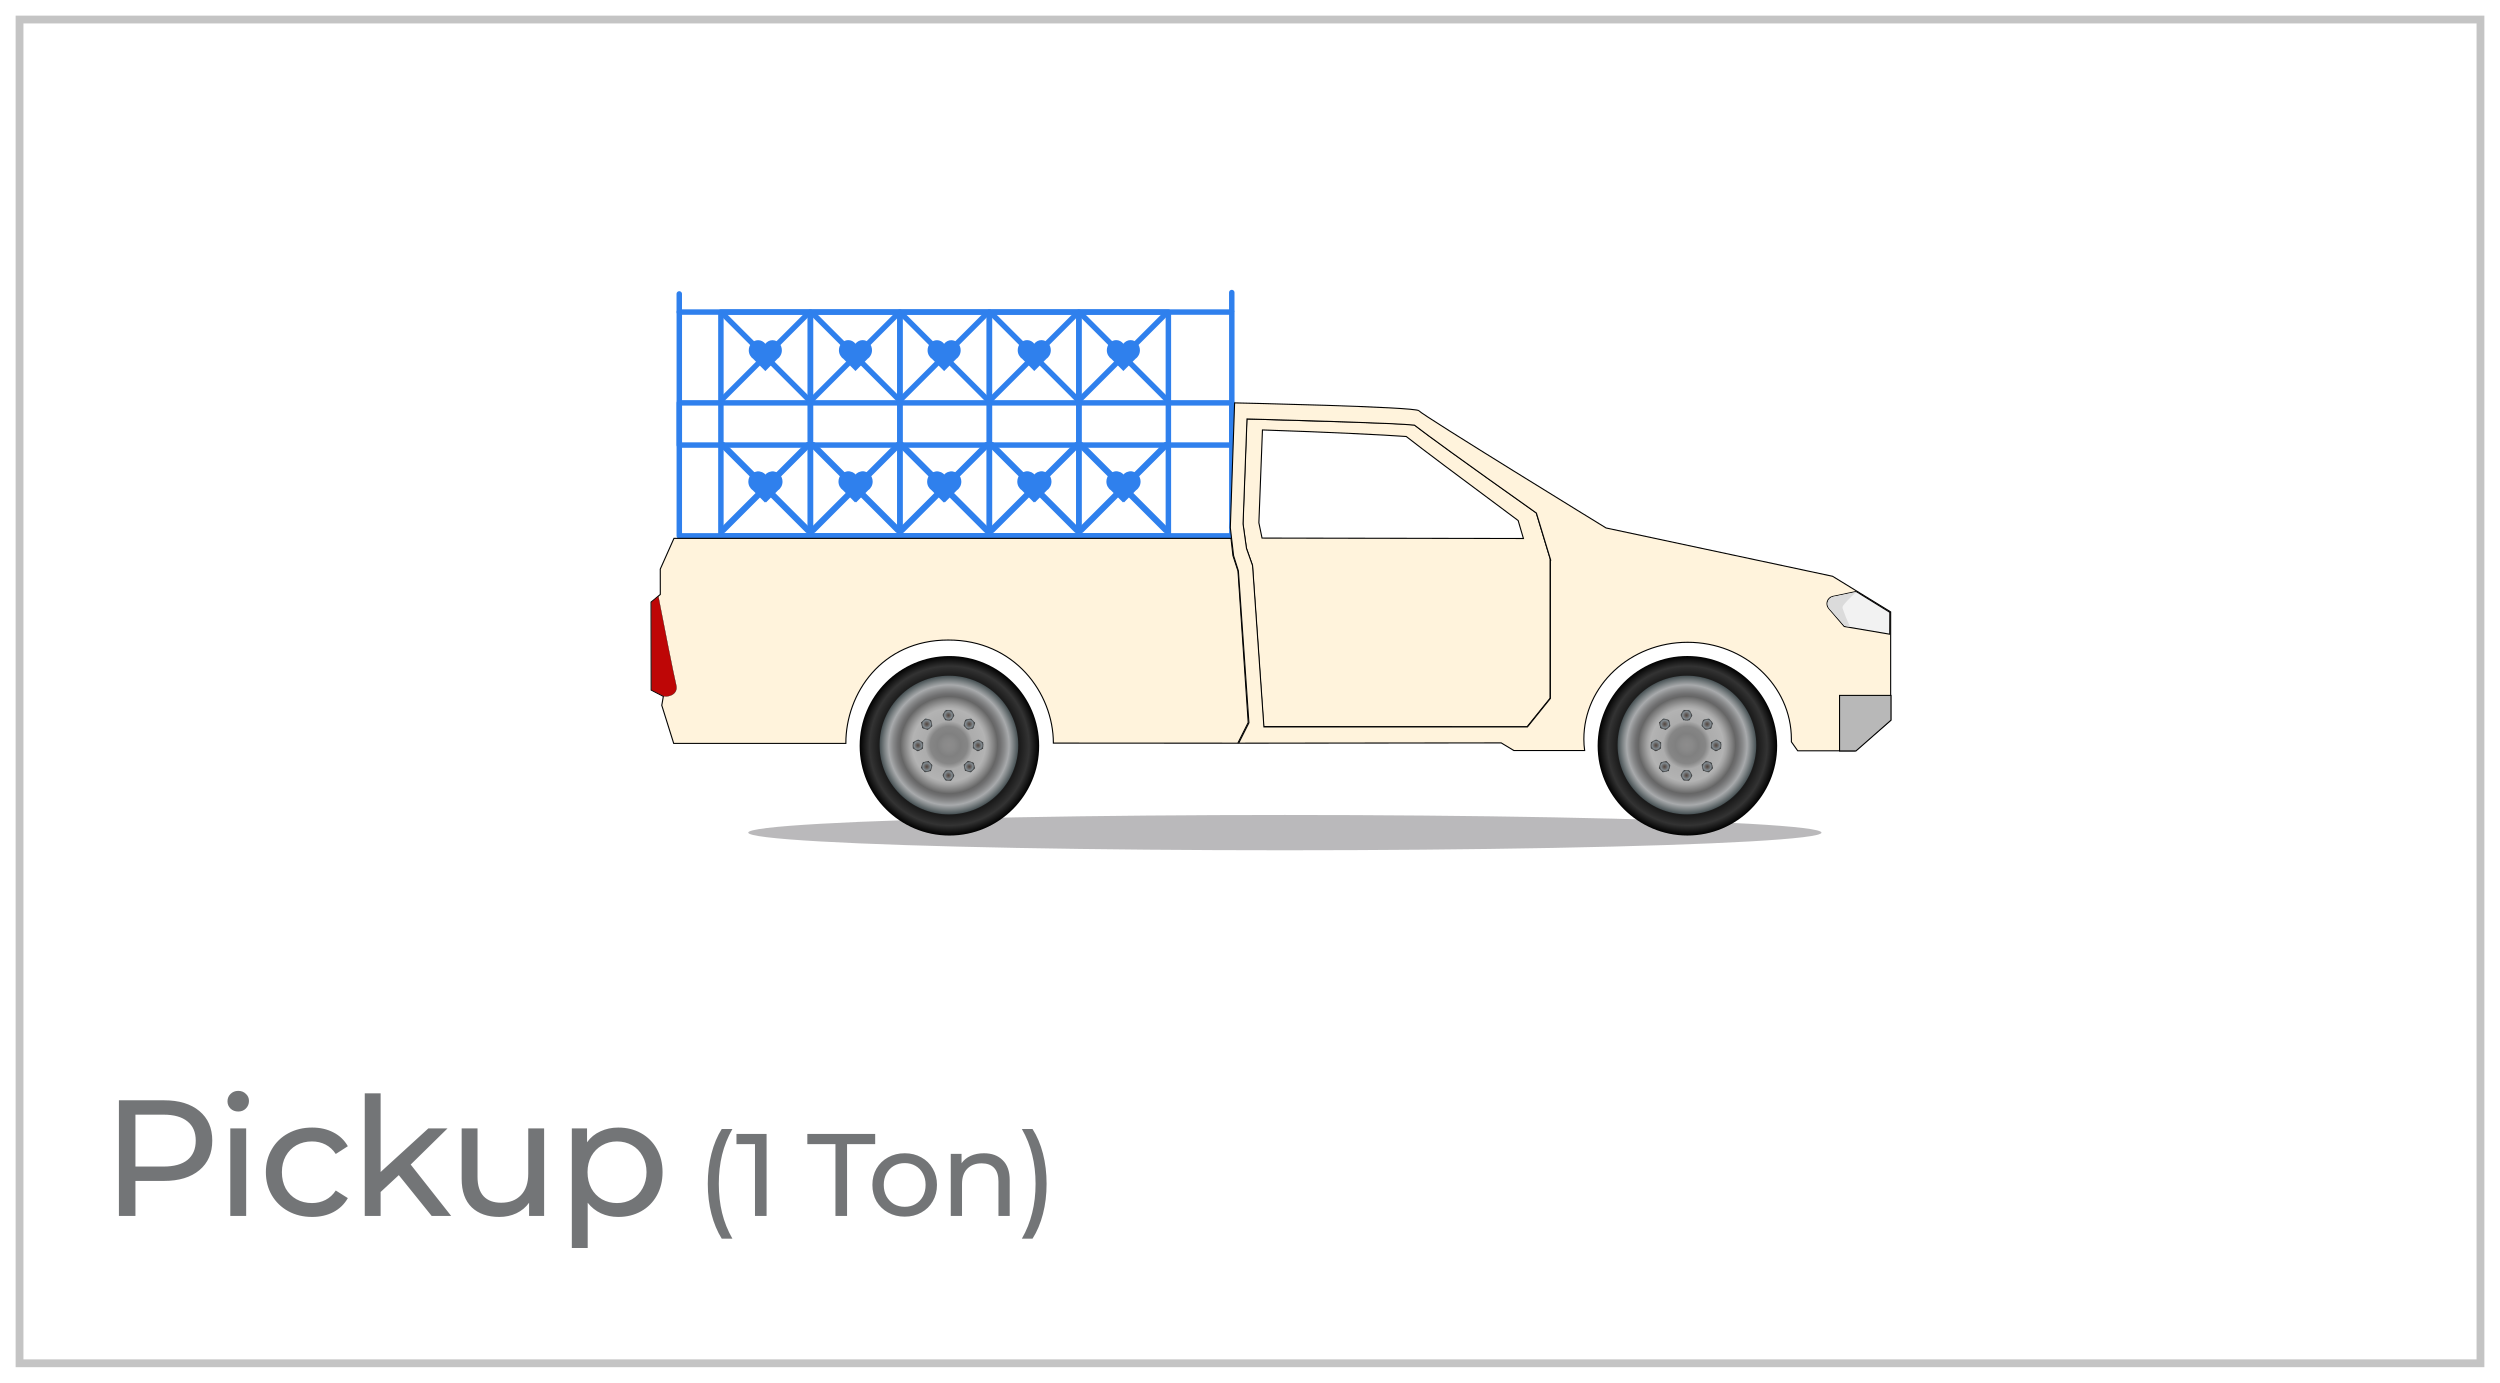 <svg width="640" height="354" viewBox="0 0 640 354" fill="none" xmlns="http://www.w3.org/2000/svg">
<g filter="url(#filter0_d)">
<rect x="2" y="2" width="628" height="342" rx="6" fill="white"/>
<path d="M37.989 277.673C41.825 277.673 44.842 278.59 47.042 280.423C49.241 282.256 50.341 284.78 50.341 287.995C50.341 291.209 49.241 293.733 47.042 295.566C44.842 297.399 41.825 298.316 37.989 298.316H30.672V307.283H26.442V277.673H37.989ZM37.862 294.636C40.541 294.636 42.586 294.072 43.996 292.944C45.406 291.787 46.111 290.138 46.111 287.995C46.111 285.851 45.406 284.216 43.996 283.088C42.586 281.932 40.541 281.353 37.862 281.353H30.672V294.636H37.862ZM54.957 284.864H59.018V307.283H54.957V284.864ZM56.987 280.55C56.198 280.55 55.535 280.296 54.999 279.788C54.492 279.281 54.238 278.66 54.238 277.927C54.238 277.194 54.492 276.574 54.999 276.066C55.535 275.53 56.198 275.262 56.987 275.262C57.777 275.262 58.426 275.516 58.933 276.024C59.469 276.503 59.737 277.109 59.737 277.843C59.737 278.604 59.469 279.253 58.933 279.788C58.426 280.296 57.777 280.55 56.987 280.55ZM75.908 307.537C73.624 307.537 71.579 307.044 69.775 306.057C67.998 305.07 66.602 303.716 65.587 301.996C64.572 300.247 64.064 298.273 64.064 296.074C64.064 293.874 64.572 291.914 65.587 290.194C66.602 288.446 67.998 287.092 69.775 286.133C71.579 285.146 73.624 284.653 75.908 284.653C77.938 284.653 79.743 285.062 81.322 285.88C82.93 286.697 84.171 287.882 85.045 289.433L81.957 291.421C81.252 290.349 80.378 289.546 79.334 289.01C78.291 288.474 77.135 288.206 75.866 288.206C74.399 288.206 73.074 288.53 71.889 289.179C70.733 289.828 69.817 290.758 69.14 291.971C68.491 293.155 68.167 294.523 68.167 296.074C68.167 297.653 68.491 299.049 69.14 300.262C69.817 301.446 70.733 302.362 71.889 303.011C73.074 303.66 74.399 303.984 75.866 303.984C77.135 303.984 78.291 303.716 79.334 303.18C80.378 302.644 81.252 301.841 81.957 300.769L85.045 302.715C84.171 304.266 82.93 305.464 81.322 306.31C79.743 307.128 77.938 307.537 75.908 307.537ZM98.092 296.835L93.439 301.15V307.283H89.379V275.897H93.439V296.032L105.664 284.864H110.571L101.138 294.128L111.502 307.283H106.51L98.092 296.835ZM135.293 284.864V307.283H131.444V303.899C130.626 305.056 129.54 305.958 128.187 306.607C126.861 307.227 125.409 307.537 123.83 307.537C120.84 307.537 118.486 306.719 116.766 305.084C115.045 303.42 114.185 300.981 114.185 297.766V284.864H118.246V297.301C118.246 299.472 118.768 301.122 119.811 302.25C120.855 303.349 122.349 303.899 124.295 303.899C126.438 303.899 128.13 303.251 129.371 301.954C130.612 300.656 131.232 298.823 131.232 296.455V284.864H135.293ZM154.275 284.653C156.447 284.653 158.393 285.132 160.113 286.091C161.833 287.05 163.173 288.389 164.131 290.11C165.118 291.83 165.612 293.818 165.612 296.074C165.612 298.33 165.118 300.332 164.131 302.08C163.173 303.801 161.833 305.14 160.113 306.099C158.393 307.058 156.447 307.537 154.275 307.537C152.668 307.537 151.188 307.227 149.834 306.607C148.509 305.986 147.381 305.084 146.45 303.899V315.49H142.389V284.864H146.281V288.418C147.183 287.177 148.325 286.246 149.707 285.626C151.089 284.977 152.612 284.653 154.275 284.653ZM153.937 303.984C155.375 303.984 156.658 303.66 157.786 303.011C158.943 302.334 159.845 301.404 160.494 300.219C161.17 299.007 161.509 297.625 161.509 296.074C161.509 294.523 161.17 293.155 160.494 291.971C159.845 290.758 158.943 289.828 157.786 289.179C156.658 288.53 155.375 288.206 153.937 288.206C152.527 288.206 151.244 288.544 150.088 289.221C148.96 289.87 148.057 290.786 147.381 291.971C146.732 293.155 146.408 294.523 146.408 296.074C146.408 297.625 146.732 299.007 147.381 300.219C148.029 301.404 148.932 302.334 150.088 303.011C151.244 303.66 152.527 303.984 153.937 303.984ZM180.765 313.103C179.625 311.263 178.745 309.153 178.125 306.773C177.505 304.373 177.195 301.803 177.195 299.063C177.195 296.323 177.505 293.753 178.125 291.353C178.745 288.933 179.625 286.823 180.765 285.023H183.495C182.295 287.123 181.415 289.323 180.855 291.623C180.295 293.923 180.015 296.403 180.015 299.063C180.015 301.723 180.295 304.203 180.855 306.503C181.415 308.803 182.295 311.003 183.495 313.103H180.765ZM192.246 286.283V307.283H189.276V288.893H184.536V286.283H192.246ZM209.876 288.893H202.676V286.283H220.046V288.893H212.846V307.283H209.876V288.893ZM227.613 307.463C226.033 307.463 224.613 307.113 223.353 306.413C222.093 305.713 221.103 304.753 220.383 303.533C219.683 302.293 219.333 300.893 219.333 299.333C219.333 297.773 219.683 296.383 220.383 295.163C221.103 293.923 222.093 292.963 223.353 292.283C224.613 291.583 226.033 291.233 227.613 291.233C229.193 291.233 230.603 291.583 231.843 292.283C233.103 292.963 234.083 293.923 234.783 295.163C235.503 296.383 235.863 297.773 235.863 299.333C235.863 300.893 235.503 302.293 234.783 303.533C234.083 304.753 233.103 305.713 231.843 306.413C230.603 307.113 229.193 307.463 227.613 307.463ZM227.613 304.943C228.633 304.943 229.543 304.713 230.343 304.253C231.163 303.773 231.803 303.113 232.263 302.273C232.723 301.413 232.953 300.433 232.953 299.333C232.953 298.233 232.723 297.263 232.263 296.423C231.803 295.563 231.163 294.903 230.343 294.443C229.543 293.983 228.633 293.753 227.613 293.753C226.593 293.753 225.673 293.983 224.853 294.443C224.053 294.903 223.413 295.563 222.933 296.423C222.473 297.263 222.243 298.233 222.243 299.333C222.243 300.433 222.473 301.413 222.933 302.273C223.413 303.113 224.053 303.773 224.853 304.253C225.673 304.713 226.593 304.943 227.613 304.943ZM247.886 291.233C249.906 291.233 251.506 291.823 252.686 293.003C253.886 294.163 254.486 295.873 254.486 298.133V307.283H251.606V298.463C251.606 296.923 251.236 295.763 250.496 294.983C249.756 294.203 248.696 293.813 247.316 293.813C245.756 293.813 244.526 294.273 243.626 295.193C242.726 296.093 242.276 297.393 242.276 299.093V307.283H239.396V291.383H242.156V293.783C242.736 292.963 243.516 292.333 244.496 291.893C245.496 291.453 246.626 291.233 247.886 291.233ZM257.596 313.103C258.796 311.003 259.676 308.803 260.236 306.503C260.816 304.203 261.106 301.723 261.106 299.063C261.106 296.403 260.816 293.923 260.236 291.623C259.676 289.323 258.796 287.123 257.596 285.023H260.326C261.486 286.823 262.376 288.923 262.996 291.323C263.616 293.723 263.926 296.303 263.926 299.063C263.926 301.803 263.616 304.373 262.996 306.773C262.376 309.173 261.486 311.283 260.326 313.103H257.596Z" fill="#737577"/>
<g filter="url(#filter1_d)">
<g filter="url(#filter2_d)">
<rect x="169.901" y="75.603" width="141.442" height="57.306" stroke="#2F80ED" stroke-width="1.401" stroke-linecap="round" stroke-linejoin="round"/>
</g>
<g filter="url(#filter3_d)">
<rect x="180.55" y="75.603" width="22.922" height="57.306" stroke="#2F80ED" stroke-width="1.401" stroke-linecap="round" stroke-linejoin="round"/>
</g>
<g filter="url(#filter4_d)">
<rect x="203.458" y="75.603" width="22.922" height="57.306" stroke="#2F80ED" stroke-width="1.401" stroke-linecap="round" stroke-linejoin="round"/>
</g>
<g filter="url(#filter5_d)">
<rect x="226.366" y="75.603" width="22.922" height="57.306" stroke="#2F80ED" stroke-width="1.401" stroke-linecap="round" stroke-linejoin="round"/>
</g>
<g filter="url(#filter6_d)">
<rect x="249.274" y="75.603" width="22.922" height="57.306" stroke="#2F80ED" stroke-width="1.401" stroke-linecap="round" stroke-linejoin="round"/>
</g>
<g filter="url(#filter7_d)">
<rect x="272.182" y="75.603" width="22.922" height="57.306" stroke="#2F80ED" stroke-width="1.401" stroke-linecap="round" stroke-linejoin="round"/>
</g>
<g filter="url(#filter8_d)">
<rect x="169.901" y="98.862" width="141.442" height="10.789" stroke="#2F80ED" stroke-width="1.401" stroke-linecap="round" stroke-linejoin="round"/>
</g>
<line x1="180.966" y1="98.158" x2="202.884" y2="76.24" stroke="#2F80ED" stroke-width="1.401" stroke-linecap="round" stroke-linejoin="round"/>
<line x1="180.941" y1="76.24" x2="202.859" y2="98.158" stroke="#2F80ED" stroke-width="1.401" stroke-linecap="round" stroke-linejoin="round"/>
<path fill-rule="evenodd" clip-rule="evenodd" d="M188.804 87.861C188.132 87.403 187.685 86.594 187.685 85.672C187.685 84.244 188.758 83.086 190.082 83.086C190.821 83.086 191.482 83.447 191.922 84.014C192.361 83.447 193.022 83.086 193.761 83.086C195.085 83.086 196.159 84.244 196.159 85.672C196.159 86.594 195.712 87.403 195.039 87.861L191.922 91.002L188.804 87.861Z" fill="#2F80ED"/>
<line x1="180.854" y1="131.785" x2="202.772" y2="109.867" stroke="#2F80ED" stroke-width="1.401" stroke-linecap="round" stroke-linejoin="round"/>
<line x1="180.829" y1="109.867" x2="202.747" y2="131.785" stroke="#2F80ED" stroke-width="1.401" stroke-linecap="round" stroke-linejoin="round"/>
<path fill-rule="evenodd" clip-rule="evenodd" d="M188.693 121.488C188.02 121.03 187.573 120.221 187.573 119.299C187.573 117.87 188.646 116.712 189.97 116.712C190.709 116.712 191.37 117.073 191.81 117.641C192.25 117.073 192.911 116.712 193.65 116.712C194.974 116.712 196.047 117.87 196.047 119.299C196.047 120.221 195.6 121.03 194.928 121.488L191.81 124.629L188.693 121.488Z" fill="#2F80ED"/>
<line x1="181.135" y1="131.785" x2="203.052" y2="109.867" stroke="#2F80ED" stroke-width="1.401" stroke-linecap="round" stroke-linejoin="round"/>
<line x1="181.11" y1="109.867" x2="203.027" y2="131.785" stroke="#2F80ED" stroke-width="1.401" stroke-linecap="round" stroke-linejoin="round"/>
<path fill-rule="evenodd" clip-rule="evenodd" d="M188.973 121.488C188.3 121.03 187.853 120.221 187.853 119.299C187.853 117.87 188.927 116.712 190.251 116.712C190.99 116.712 191.65 117.073 192.09 117.641C192.53 117.073 193.191 116.712 193.93 116.712C195.254 116.712 196.327 117.87 196.327 119.299C196.327 120.221 195.88 121.03 195.208 121.488L192.09 124.629L188.973 121.488Z" fill="#2F80ED"/>
<line x1="226.741" y1="98.158" x2="248.658" y2="76.24" stroke="#2F80ED" stroke-width="1.401" stroke-linecap="round" stroke-linejoin="round"/>
<line x1="226.716" y1="76.24" x2="248.633" y2="98.158" stroke="#2F80ED" stroke-width="1.401" stroke-linecap="round" stroke-linejoin="round"/>
<path fill-rule="evenodd" clip-rule="evenodd" d="M234.579 87.861C233.906 87.403 233.46 86.594 233.46 85.672C233.46 84.244 234.533 83.086 235.857 83.086C236.596 83.086 237.257 83.447 237.696 84.014C238.136 83.447 238.797 83.086 239.536 83.086C240.86 83.086 241.933 84.244 241.933 85.672C241.933 86.594 241.487 87.403 240.814 87.861L237.696 91.002L234.579 87.861Z" fill="#2F80ED"/>
<line x1="226.629" y1="131.785" x2="248.547" y2="109.867" stroke="#2F80ED" stroke-width="1.401" stroke-linecap="round" stroke-linejoin="round"/>
<line x1="226.604" y1="109.867" x2="248.522" y2="131.785" stroke="#2F80ED" stroke-width="1.401" stroke-linecap="round" stroke-linejoin="round"/>
<path fill-rule="evenodd" clip-rule="evenodd" d="M234.467 121.488C233.795 121.03 233.348 120.221 233.348 119.299C233.348 117.87 234.421 116.712 235.745 116.712C236.484 116.712 237.145 117.073 237.585 117.641C238.024 117.073 238.685 116.712 239.424 116.712C240.748 116.712 241.822 117.87 241.822 119.299C241.822 120.221 241.375 121.03 240.702 121.488L237.585 124.629L234.467 121.488Z" fill="#2F80ED"/>
<line x1="226.909" y1="131.785" x2="248.827" y2="109.867" stroke="#2F80ED" stroke-width="1.401" stroke-linecap="round" stroke-linejoin="round"/>
<line x1="226.884" y1="109.867" x2="248.802" y2="131.785" stroke="#2F80ED" stroke-width="1.401" stroke-linecap="round" stroke-linejoin="round"/>
<path fill-rule="evenodd" clip-rule="evenodd" d="M234.748 121.488C234.075 121.03 233.628 120.221 233.628 119.299C233.628 117.87 234.701 116.712 236.025 116.712C236.764 116.712 237.425 117.073 237.865 117.641C238.305 117.073 238.966 116.712 239.705 116.712C241.029 116.712 242.102 117.87 242.102 119.299C242.102 120.221 241.655 121.03 240.983 121.488L237.865 124.629L234.748 121.488Z" fill="#2F80ED"/>
<line x1="204.043" y1="98.139" x2="225.96" y2="76.222" stroke="#2F80ED" stroke-width="1.401" stroke-linecap="round" stroke-linejoin="round"/>
<line x1="204.018" y1="76.222" x2="225.935" y2="98.139" stroke="#2F80ED" stroke-width="1.401" stroke-linecap="round" stroke-linejoin="round"/>
<path fill-rule="evenodd" clip-rule="evenodd" d="M211.881 87.843C211.208 87.384 210.762 86.575 210.762 85.653C210.762 84.225 211.835 83.067 213.159 83.067C213.898 83.067 214.559 83.428 214.998 83.995C215.438 83.428 216.099 83.067 216.838 83.067C218.162 83.067 219.235 84.225 219.235 85.653C219.235 86.575 218.789 87.384 218.116 87.842L214.998 90.983L211.881 87.843Z" fill="#2F80ED"/>
<line x1="203.931" y1="131.766" x2="225.849" y2="109.848" stroke="#2F80ED" stroke-width="1.401" stroke-linecap="round" stroke-linejoin="round"/>
<line x1="203.906" y1="109.848" x2="225.824" y2="131.766" stroke="#2F80ED" stroke-width="1.401" stroke-linecap="round" stroke-linejoin="round"/>
<path fill-rule="evenodd" clip-rule="evenodd" d="M211.769 121.469C211.097 121.011 210.65 120.202 210.65 119.28C210.65 117.852 211.723 116.694 213.047 116.694C213.786 116.694 214.447 117.054 214.887 117.622C215.326 117.054 215.987 116.694 216.726 116.694C218.05 116.694 219.124 117.852 219.124 119.28C219.124 120.202 218.677 121.011 218.004 121.469L214.887 124.61L211.769 121.469Z" fill="#2F80ED"/>
<line x1="204.211" y1="131.766" x2="226.129" y2="109.848" stroke="#2F80ED" stroke-width="1.401" stroke-linecap="round" stroke-linejoin="round"/>
<line x1="204.186" y1="109.848" x2="226.104" y2="131.766" stroke="#2F80ED" stroke-width="1.401" stroke-linecap="round" stroke-linejoin="round"/>
<path fill-rule="evenodd" clip-rule="evenodd" d="M212.05 121.469C211.377 121.011 210.93 120.202 210.93 119.28C210.93 117.852 212.003 116.694 213.327 116.694C214.066 116.694 214.727 117.054 215.167 117.622C215.607 117.054 216.268 116.694 217.007 116.694C218.33 116.694 219.404 117.852 219.404 119.28C219.404 120.202 218.957 121.011 218.284 121.469L215.167 124.61L212.05 121.469Z" fill="#2F80ED"/>
<line x1="249.818" y1="98.139" x2="271.735" y2="76.222" stroke="#2F80ED" stroke-width="1.401" stroke-linecap="round" stroke-linejoin="round"/>
<line x1="249.792" y1="76.222" x2="271.71" y2="98.139" stroke="#2F80ED" stroke-width="1.401" stroke-linecap="round" stroke-linejoin="round"/>
<path fill-rule="evenodd" clip-rule="evenodd" d="M257.656 87.843C256.983 87.385 256.536 86.575 256.536 85.653C256.536 84.225 257.609 83.067 258.933 83.067C259.672 83.067 260.333 83.428 260.773 83.995C261.213 83.428 261.874 83.067 262.613 83.067C263.937 83.067 265.01 84.225 265.01 85.653C265.01 86.575 264.563 87.384 263.891 87.842L260.773 90.983L257.656 87.843Z" fill="#2F80ED"/>
<line x1="249.706" y1="131.766" x2="271.623" y2="109.848" stroke="#2F80ED" stroke-width="1.401" stroke-linecap="round" stroke-linejoin="round"/>
<line x1="249.681" y1="109.848" x2="271.598" y2="131.766" stroke="#2F80ED" stroke-width="1.401" stroke-linecap="round" stroke-linejoin="round"/>
<path fill-rule="evenodd" clip-rule="evenodd" d="M257.544 121.469C256.871 121.011 256.424 120.202 256.424 119.28C256.424 117.852 257.498 116.694 258.822 116.694C259.561 116.694 260.222 117.054 260.661 117.622C261.101 117.054 261.762 116.694 262.501 116.694C263.825 116.694 264.898 117.852 264.898 119.28C264.898 120.202 264.452 121.011 263.779 121.469L260.661 124.61L257.544 121.469Z" fill="#2F80ED"/>
<line x1="249.986" y1="131.766" x2="271.904" y2="109.848" stroke="#2F80ED" stroke-width="1.401" stroke-linecap="round" stroke-linejoin="round"/>
<line x1="249.961" y1="109.848" x2="271.879" y2="131.766" stroke="#2F80ED" stroke-width="1.401" stroke-linecap="round" stroke-linejoin="round"/>
<path fill-rule="evenodd" clip-rule="evenodd" d="M257.824 121.469C257.152 121.011 256.705 120.202 256.705 119.28C256.705 117.852 257.778 116.694 259.102 116.694C259.841 116.694 260.502 117.054 260.942 117.622C261.381 117.054 262.042 116.694 262.781 116.694C264.105 116.694 265.178 117.852 265.178 119.28C265.178 120.202 264.732 121.011 264.059 121.469L260.942 124.61L257.824 121.469Z" fill="#2F80ED"/>
<line x1="272.627" y1="98.139" x2="294.545" y2="76.222" stroke="#2F80ED" stroke-width="1.401" stroke-linecap="round" stroke-linejoin="round"/>
<line x1="272.602" y1="76.222" x2="294.52" y2="98.139" stroke="#2F80ED" stroke-width="1.401" stroke-linecap="round" stroke-linejoin="round"/>
<path fill-rule="evenodd" clip-rule="evenodd" d="M280.466 87.843C279.793 87.384 279.346 86.575 279.346 85.653C279.346 84.225 280.419 83.067 281.743 83.067C282.482 83.067 283.143 83.428 283.583 83.995C284.023 83.428 284.684 83.067 285.423 83.067C286.746 83.067 287.82 84.225 287.82 85.653C287.82 86.575 287.373 87.384 286.7 87.842L283.583 90.983L280.466 87.843Z" fill="#2F80ED"/>
<line x1="272.516" y1="131.766" x2="294.433" y2="109.848" stroke="#2F80ED" stroke-width="1.401" stroke-linecap="round" stroke-linejoin="round"/>
<line x1="272.49" y1="109.848" x2="294.408" y2="131.766" stroke="#2F80ED" stroke-width="1.401" stroke-linecap="round" stroke-linejoin="round"/>
<path fill-rule="evenodd" clip-rule="evenodd" d="M280.354 121.469C279.681 121.011 279.234 120.202 279.234 119.28C279.234 117.852 280.308 116.694 281.631 116.694C282.37 116.694 283.031 117.054 283.471 117.622C283.911 117.054 284.572 116.694 285.311 116.694C286.635 116.694 287.708 117.852 287.708 119.28C287.708 120.202 287.261 121.011 286.589 121.469L283.471 124.61L280.354 121.469Z" fill="#2F80ED"/>
<line x1="272.796" y1="131.766" x2="294.713" y2="109.848" stroke="#2F80ED" stroke-width="1.401" stroke-linecap="round" stroke-linejoin="round"/>
<line x1="272.771" y1="109.848" x2="294.688" y2="131.766" stroke="#2F80ED" stroke-width="1.401" stroke-linecap="round" stroke-linejoin="round"/>
<path fill-rule="evenodd" clip-rule="evenodd" d="M280.634 121.469C279.961 121.011 279.514 120.202 279.514 119.28C279.514 117.852 280.588 116.694 281.912 116.694C282.651 116.694 283.312 117.054 283.751 117.622C284.191 117.054 284.852 116.694 285.591 116.694C286.915 116.694 287.988 117.852 287.988 119.28C287.988 120.202 287.541 121.011 286.869 121.469L283.751 124.61L280.634 121.469Z" fill="#2F80ED"/>
<line x1="169.891" y1="75.87" x2="169.891" y2="71.246" stroke="#2F80ED" stroke-width="1.401" stroke-linecap="round" stroke-linejoin="round"/>
<line x1="311.333" y1="75.52" x2="311.333" y2="70.896" stroke="#2F80ED" stroke-width="1.401" stroke-linecap="round" stroke-linejoin="round"/>
</g>
<path d="M312.92 142.164L311.63 138.245L311.133 133.819L168.535 133.819L165.028 141.689L165.037 148.178L162.674 150.142L162.704 172.652L165.816 174.27L165.413 176.569L168.465 186.306L212.538 186.306C212.521 173.53 221.707 159.868 238.731 159.845C255.754 159.822 265.648 173.458 265.665 186.234L312.885 186.256L315.541 180.961L312.92 142.164Z" fill="#FFF3DC" stroke="black" stroke-width="0.28" stroke-miterlimit="10"/>
<path fill-rule="evenodd" clip-rule="evenodd" d="M389.274 127.281L392.916 139.316L392.849 139.315L392.828 174.736L386.943 182.033L319.487 181.993L316.605 140.69L315.053 136.295L314.178 130.008L315.181 103.25C333.295 103.802 352.585 104.209 358.06 104.753C361.573 107.459 369.613 113.345 389.274 127.281ZM318.272 129.828L319.081 133.749L385.997 133.856L384.648 129.259C368.906 117.555 360.123 110.993 356.002 107.746C350.527 107.337 335.883 106.619 319.188 106.068L318.272 129.828Z" fill="#FFF3DC" stroke="black" stroke-width="0.28" stroke-miterlimit="10"/>
<path fill-rule="evenodd" clip-rule="evenodd" d="M407.144 131.157L465.138 143.527L480.008 152.652L480.008 180.367L470.883 188.208L456.216 188.208L454.594 185.91L454.594 185.234C454.594 171.512 442.697 160.426 428.03 160.426C413.363 160.426 401.467 171.512 401.467 185.234C401.467 186.181 401.534 187.195 401.669 188.141L383.555 188.141L380.31 186.181L313.095 186.256L315.722 181.037L313.025 142.156L311.799 138.268L310.961 131.09L312.059 99.14C312.059 99.14 358.545 100.13 359.221 101.144C359.897 102.158 407.144 131.157 407.144 131.157ZM389.319 127.346L392.969 139.378L392.901 139.378L392.901 174.799L387.021 182.099L319.564 182.1L316.658 140.799L315.103 136.405L314.224 130.118L315.231 103.25C333.346 103.791 352.616 104.296 358.091 104.837C361.606 107.54 369.649 113.421 389.319 127.346Z" fill="#FFF3DC" stroke="black" stroke-width="0.28" stroke-miterlimit="10"/>
<path d="M471.201 147.43L465.223 148.687C463.816 148.983 463.241 150.678 464.176 151.769L468.135 156.386L479.775 158.357L479.797 152.753L471.201 147.43Z" fill="#F2F2F2" stroke="black" stroke-width="0.28" stroke-miterlimit="10"/>
<path d="M471.268 147.486L465.338 148.725C463.92 149.021 463.347 150.737 464.304 151.825L468.166 156.219L469.621 156.477L468.18 153.175C468.18 153.175 468.9 154.826 468.18 153.026C467.46 151.226 467.607 151.37 468.191 150.584C468.775 149.797 471.268 147.486 471.268 147.486Z" fill="#DBDBDB"/>
<path d="M162.745 150.166L164.531 148.658C165.803 155.203 168.418 168.54 169.094 171.345C169.77 174.15 166.353 174.578 165.722 174.123L162.822 172.642L162.745 150.166Z" fill="#BE0606" stroke="black" stroke-width="0.07"/>
<ellipse opacity="0.5" rx="137.379" ry="4.519" transform="matrix(-1 0 0 1 324.924 209.151)" fill="#403F45" fill-opacity="0.72"/>
<path d="M239.046 163.944C226.368 163.944 216.068 174.244 216.068 186.922C216.068 199.599 226.368 209.9 239.046 209.9C251.724 209.9 262.024 199.599 262.024 186.922C262.024 174.244 251.724 163.944 239.046 163.944ZM239.046 204.155C229.538 204.155 221.812 196.43 221.812 186.922C221.812 177.414 229.538 169.688 239.046 169.688C248.554 169.688 256.28 177.414 256.28 186.922C256.28 196.43 248.554 204.155 239.046 204.155Z" fill="url(#paint0_radial)"/>
<path d="M238.922 204.487C248.726 204.487 256.674 196.539 256.674 186.734C256.674 176.93 248.726 168.982 238.922 168.982C229.118 168.982 221.17 176.93 221.17 186.734C221.17 196.539 229.118 204.487 238.922 204.487Z" fill="url(#paint1_radial)"/>
<path d="M239.613 177.811L238.074 177.748L237.257 179.036L237.979 180.419L239.519 180.482L240.336 179.162L239.613 177.811Z" fill="url(#paint2_radial)"/>
<path d="M239.613 193.207L238.074 193.144L237.257 194.432L237.979 195.815L239.519 195.877L240.336 194.558L239.613 193.207Z" fill="url(#paint3_radial)"/>
<path d="M232.921 179.885L231.79 180.922L232.104 182.43L233.581 182.87L234.712 181.833L234.366 180.325L232.921 179.885Z" fill="url(#paint4_radial)"/>
<path d="M243.792 190.756L242.661 191.793L243.007 193.301L244.483 193.772L245.615 192.704L245.269 191.227L243.792 190.756Z" fill="url(#paint5_radial)"/>
<path d="M229.684 186.012L229.622 187.52L230.941 188.368L232.292 187.645L232.355 186.106L231.067 185.289L229.684 186.012Z" fill="url(#paint6_radial)"/>
<path d="M245.08 186.012L245.018 187.52L246.337 188.368L247.688 187.645L247.751 186.106L246.463 185.289L245.08 186.012Z" fill="url(#paint7_radial)"/>
<path d="M427.974 163.938C415.296 163.938 404.995 174.238 404.995 186.916C404.995 199.594 415.296 209.894 427.974 209.894C440.651 209.894 450.952 199.594 450.952 186.916C450.952 174.238 440.651 163.938 427.974 163.938ZM427.974 204.15C418.465 204.15 410.74 196.424 410.74 186.916C410.74 177.408 418.465 169.682 427.974 169.682C437.482 169.682 445.207 177.408 445.207 186.916C445.207 196.424 437.482 204.15 427.974 204.15Z" fill="url(#paint8_radial)"/>
<path d="M427.85 204.481C437.654 204.481 445.602 196.533 445.602 186.728C445.602 176.924 437.654 168.976 427.85 168.976C418.045 168.976 410.097 176.924 410.097 186.728C410.097 196.533 418.045 204.481 427.85 204.481Z" fill="url(#paint9_radial)"/>
<path d="M428.541 177.805L427.001 177.742L426.184 179.03L426.907 180.413L428.447 180.476L429.264 179.156L428.541 177.805Z" fill="url(#paint10_radial)"/>
<path d="M428.541 193.201L427.001 193.138L426.184 194.426L426.907 195.809L428.447 195.872L429.264 194.552L428.541 193.201Z" fill="url(#paint11_radial)"/>
<path d="M421.848 179.879L420.717 180.916L421.031 182.424L422.508 182.864L423.639 181.827L423.294 180.319L421.848 179.879Z" fill="url(#paint12_radial)"/>
<path d="M432.72 190.75L431.589 191.787L431.934 193.295L433.411 193.767L434.542 192.698L434.197 191.222L432.72 190.75Z" fill="url(#paint13_radial)"/>
<path d="M418.612 186.006L418.549 187.514L419.869 188.362L421.22 187.64L421.283 186.1L419.995 185.283L418.612 186.006Z" fill="url(#paint14_radial)"/>
<path d="M434.008 186.006L433.945 187.514L435.265 188.362L436.616 187.64L436.679 186.1L435.391 185.283L434.008 186.006Z" fill="url(#paint15_radial)"/>
<path d="M420.638 192.632L421.66 193.743L423.193 193.41L423.637 191.943L422.593 190.81L421.105 191.143L420.638 192.632Z" fill="url(#paint16_radial)"/>
<path d="M431.525 181.745L432.547 182.856L434.08 182.523L434.524 181.057L433.48 179.924L431.991 180.257L431.525 181.745Z" fill="url(#paint17_radial)"/>
<path d="M466.925 174.026L480.095 174.026L480.095 180.37L471.128 188.247L466.925 188.247L466.925 174.026Z" fill="#B8B8B8" stroke="black" stroke-width="0.28"/>
<path d="M231.758 192.61L232.795 193.741L234.303 193.395L234.743 191.919L233.706 190.787L232.198 191.133L231.758 192.61Z" fill="url(#paint18_radial)"/>
<path d="M242.63 181.707L243.666 182.838L245.175 182.492L245.646 181.047L244.578 179.916L243.101 180.23L242.63 181.707Z" fill="url(#paint19_radial)"/>
<rect x="1" y="1" width="630" height="344" stroke="#C4C4C4" stroke-width="2"/>
</g>
<defs>
<filter id="filter0_d" x="0" y="0" width="640" height="354" filterUnits="userSpaceOnUse" color-interpolation-filters="sRGB">
<feFlood flood-opacity="0" result="BackgroundImageFix"/>
<feColorMatrix in="SourceAlpha" type="matrix" values="0 0 0 0 0 0 0 0 0 0 0 0 0 0 0 0 0 0 127 0"/>
<feOffset dx="4" dy="4"/>
<feGaussianBlur stdDeviation="2"/>
<feColorMatrix type="matrix" values="0 0 0 0 0 0 0 0 0 0 0 0 0 0 0 0 0 0 0.25 0"/>
<feBlend mode="normal" in2="BackgroundImageFix" result="effect1_dropShadow"/>
<feBlend mode="normal" in="SourceGraphic" in2="effect1_dropShadow" result="shape"/>
</filter>
<filter id="filter1_d" x="168.49" y="69.495" width="144.255" height="64.815" filterUnits="userSpaceOnUse" color-interpolation-filters="sRGB">
<feFlood flood-opacity="0" result="BackgroundImageFix"/>
<feColorMatrix in="SourceAlpha" type="matrix" values="0 0 0 0 0 0 0 0 0 0 0 0 0 0 0 0 0 0 127 0"/>
<feOffset/>
<feGaussianBlur stdDeviation="0.35"/>
<feColorMatrix type="matrix" values="0 0 0 0 0 0 0 0 0 0 0 0 0 0 0 0 0 0 1 0"/>
<feBlend mode="normal" in2="BackgroundImageFix" result="effect1_dropShadow"/>
<feBlend mode="normal" in="SourceGraphic" in2="effect1_dropShadow" result="shape"/>
</filter>
<filter id="filter2_d" x="168.92" y="74.903" width="143.404" height="59.267" filterUnits="userSpaceOnUse" color-interpolation-filters="sRGB">
<feFlood flood-opacity="0" result="BackgroundImageFix"/>
<feColorMatrix in="SourceAlpha" type="matrix" values="0 0 0 0 0 0 0 0 0 0 0 0 0 0 0 0 0 0 127 0"/>
<feOffset dy="0.28"/>
<feGaussianBlur stdDeviation="0.14"/>
<feColorMatrix type="matrix" values="0 0 0 0 0 0 0 0 0 0 0 0 0 0 0 0 0 0 0.25 0"/>
<feBlend mode="normal" in2="BackgroundImageFix" result="effect1_dropShadow"/>
<feBlend mode="normal" in="SourceGraphic" in2="effect1_dropShadow" result="shape"/>
</filter>
<filter id="filter3_d" x="179.569" y="74.903" width="24.884" height="59.267" filterUnits="userSpaceOnUse" color-interpolation-filters="sRGB">
<feFlood flood-opacity="0" result="BackgroundImageFix"/>
<feColorMatrix in="SourceAlpha" type="matrix" values="0 0 0 0 0 0 0 0 0 0 0 0 0 0 0 0 0 0 127 0"/>
<feOffset dy="0.28"/>
<feGaussianBlur stdDeviation="0.14"/>
<feColorMatrix type="matrix" values="0 0 0 0 0 0 0 0 0 0 0 0 0 0 0 0 0 0 0.25 0"/>
<feBlend mode="normal" in2="BackgroundImageFix" result="effect1_dropShadow"/>
<feBlend mode="normal" in="SourceGraphic" in2="effect1_dropShadow" result="shape"/>
</filter>
<filter id="filter4_d" x="202.477" y="74.903" width="24.884" height="59.267" filterUnits="userSpaceOnUse" color-interpolation-filters="sRGB">
<feFlood flood-opacity="0" result="BackgroundImageFix"/>
<feColorMatrix in="SourceAlpha" type="matrix" values="0 0 0 0 0 0 0 0 0 0 0 0 0 0 0 0 0 0 127 0"/>
<feOffset dy="0.28"/>
<feGaussianBlur stdDeviation="0.14"/>
<feColorMatrix type="matrix" values="0 0 0 0 0 0 0 0 0 0 0 0 0 0 0 0 0 0 0.25 0"/>
<feBlend mode="normal" in2="BackgroundImageFix" result="effect1_dropShadow"/>
<feBlend mode="normal" in="SourceGraphic" in2="effect1_dropShadow" result="shape"/>
</filter>
<filter id="filter5_d" x="225.385" y="74.903" width="24.884" height="59.267" filterUnits="userSpaceOnUse" color-interpolation-filters="sRGB">
<feFlood flood-opacity="0" result="BackgroundImageFix"/>
<feColorMatrix in="SourceAlpha" type="matrix" values="0 0 0 0 0 0 0 0 0 0 0 0 0 0 0 0 0 0 127 0"/>
<feOffset dy="0.28"/>
<feGaussianBlur stdDeviation="0.14"/>
<feColorMatrix type="matrix" values="0 0 0 0 0 0 0 0 0 0 0 0 0 0 0 0 0 0 0.25 0"/>
<feBlend mode="normal" in2="BackgroundImageFix" result="effect1_dropShadow"/>
<feBlend mode="normal" in="SourceGraphic" in2="effect1_dropShadow" result="shape"/>
</filter>
<filter id="filter6_d" x="248.293" y="74.903" width="24.884" height="59.267" filterUnits="userSpaceOnUse" color-interpolation-filters="sRGB">
<feFlood flood-opacity="0" result="BackgroundImageFix"/>
<feColorMatrix in="SourceAlpha" type="matrix" values="0 0 0 0 0 0 0 0 0 0 0 0 0 0 0 0 0 0 127 0"/>
<feOffset dy="0.28"/>
<feGaussianBlur stdDeviation="0.14"/>
<feColorMatrix type="matrix" values="0 0 0 0 0 0 0 0 0 0 0 0 0 0 0 0 0 0 0.25 0"/>
<feBlend mode="normal" in2="BackgroundImageFix" result="effect1_dropShadow"/>
<feBlend mode="normal" in="SourceGraphic" in2="effect1_dropShadow" result="shape"/>
</filter>
<filter id="filter7_d" x="271.202" y="74.903" width="24.884" height="59.267" filterUnits="userSpaceOnUse" color-interpolation-filters="sRGB">
<feFlood flood-opacity="0" result="BackgroundImageFix"/>
<feColorMatrix in="SourceAlpha" type="matrix" values="0 0 0 0 0 0 0 0 0 0 0 0 0 0 0 0 0 0 127 0"/>
<feOffset dy="0.28"/>
<feGaussianBlur stdDeviation="0.14"/>
<feColorMatrix type="matrix" values="0 0 0 0 0 0 0 0 0 0 0 0 0 0 0 0 0 0 0.25 0"/>
<feBlend mode="normal" in2="BackgroundImageFix" result="effect1_dropShadow"/>
<feBlend mode="normal" in="SourceGraphic" in2="effect1_dropShadow" result="shape"/>
</filter>
<filter id="filter8_d" x="168.92" y="98.161" width="143.404" height="12.75" filterUnits="userSpaceOnUse" color-interpolation-filters="sRGB">
<feFlood flood-opacity="0" result="BackgroundImageFix"/>
<feColorMatrix in="SourceAlpha" type="matrix" values="0 0 0 0 0 0 0 0 0 0 0 0 0 0 0 0 0 0 127 0"/>
<feOffset dy="0.28"/>
<feGaussianBlur stdDeviation="0.14"/>
<feColorMatrix type="matrix" values="0 0 0 0 0 0 0 0 0 0 0 0 0 0 0 0 0 0 0.25 0"/>
<feBlend mode="normal" in2="BackgroundImageFix" result="effect1_dropShadow"/>
<feBlend mode="normal" in="SourceGraphic" in2="effect1_dropShadow" result="shape"/>
</filter>
<radialGradient id="paint0_radial" cx="0" cy="0" r="1" gradientUnits="userSpaceOnUse" gradientTransform="translate(239.046 186.922) scale(22.978)">
<stop offset="0.778" stop-color="#1A1A1A"/>
<stop offset="0.888" stop-color="#333333"/>
<stop offset="1"/>
</radialGradient>
<radialGradient id="paint1_radial" cx="0" cy="0" r="1" gradientUnits="userSpaceOnUse" gradientTransform="translate(238.922 186.734) scale(17.753)">
<stop stop-color="#8D8C8C"/>
<stop offset="0.081" stop-color="#898989"/>
<stop offset="0.166" stop-color="#808080"/>
<stop offset="0.269" stop-color="#868686"/>
<stop offset="0.33" stop-color="#A4A4A4"/>
<stop offset="0.345" stop-color="#ACACAC"/>
<stop offset="0.527" stop-color="#B3B3B3"/>
<stop offset="0.572" stop-color="#A4A4A4"/>
<stop offset="0.656" stop-color="#7D7D7D"/>
<stop offset="0.701" stop-color="#666666"/>
<stop offset="0.739" stop-color="#6F6F70"/>
<stop offset="0.802" stop-color="#88898A"/>
<stop offset="0.868" stop-color="#A8AAAC"/>
<stop offset="0.927" stop-color="#7E8486"/>
<stop offset="1" stop-color="#465053"/>
</radialGradient>
<radialGradient id="paint2_radial" cx="0" cy="0" r="1" gradientUnits="userSpaceOnUse" gradientTransform="translate(238.8 179.11) rotate(2.296) scale(1.437)">
<stop offset="0.006" stop-color="#534741"/>
<stop offset="0.168" stop-color="#5C5450"/>
<stop offset="0.479" stop-color="#737577"/>
<stop offset="0.674" stop-color="#838C92"/>
<stop offset="0.979" stop-color="#333333"/>
<stop offset="0.985" stop-color="#3E4042"/>
<stop offset="0.997" stop-color="#5B6469"/>
<stop offset="1" stop-color="#657076"/>
</radialGradient>
<radialGradient id="paint3_radial" cx="0" cy="0" r="1" gradientUnits="userSpaceOnUse" gradientTransform="translate(238.8 194.506) rotate(2.296) scale(1.437)">
<stop offset="0.006" stop-color="#534741"/>
<stop offset="0.168" stop-color="#5C5450"/>
<stop offset="0.479" stop-color="#737577"/>
<stop offset="0.674" stop-color="#838C92"/>
<stop offset="0.979" stop-color="#333333"/>
<stop offset="0.985" stop-color="#3E4042"/>
<stop offset="0.997" stop-color="#5B6469"/>
<stop offset="1" stop-color="#657076"/>
</radialGradient>
<radialGradient id="paint4_radial" cx="0" cy="0" r="1" gradientUnits="userSpaceOnUse" gradientTransform="translate(233.249 181.375) rotate(-42.702) scale(1.437)">
<stop offset="0.006" stop-color="#534741"/>
<stop offset="0.168" stop-color="#5C5450"/>
<stop offset="0.479" stop-color="#737577"/>
<stop offset="0.674" stop-color="#838C92"/>
<stop offset="0.979" stop-color="#333333"/>
<stop offset="0.985" stop-color="#3E4042"/>
<stop offset="0.997" stop-color="#5B6469"/>
<stop offset="1" stop-color="#657076"/>
</radialGradient>
<radialGradient id="paint5_radial" cx="0" cy="0" r="1" gradientUnits="userSpaceOnUse" gradientTransform="translate(244.135 192.262) rotate(-42.702) scale(1.437)">
<stop offset="0.006" stop-color="#534741"/>
<stop offset="0.168" stop-color="#5C5450"/>
<stop offset="0.479" stop-color="#737577"/>
<stop offset="0.674" stop-color="#838C92"/>
<stop offset="0.979" stop-color="#333333"/>
<stop offset="0.985" stop-color="#3E4042"/>
<stop offset="0.997" stop-color="#5B6469"/>
<stop offset="1" stop-color="#657076"/>
</radialGradient>
<radialGradient id="paint6_radial" cx="0" cy="0" r="1" gradientUnits="userSpaceOnUse" gradientTransform="translate(230.993 186.818) rotate(-87.704) scale(1.437)">
<stop offset="0.006" stop-color="#534741"/>
<stop offset="0.168" stop-color="#5C5450"/>
<stop offset="0.479" stop-color="#737577"/>
<stop offset="0.674" stop-color="#838C92"/>
<stop offset="0.979" stop-color="#333333"/>
<stop offset="0.985" stop-color="#3E4042"/>
<stop offset="0.997" stop-color="#5B6469"/>
<stop offset="1" stop-color="#657076"/>
</radialGradient>
<radialGradient id="paint7_radial" cx="0" cy="0" r="1" gradientUnits="userSpaceOnUse" gradientTransform="translate(246.389 186.818) rotate(-87.704) scale(1.437)">
<stop offset="0.006" stop-color="#534741"/>
<stop offset="0.168" stop-color="#5C5450"/>
<stop offset="0.479" stop-color="#737577"/>
<stop offset="0.674" stop-color="#838C92"/>
<stop offset="0.979" stop-color="#333333"/>
<stop offset="0.985" stop-color="#3E4042"/>
<stop offset="0.997" stop-color="#5B6469"/>
<stop offset="1" stop-color="#657076"/>
</radialGradient>
<radialGradient id="paint8_radial" cx="0" cy="0" r="1" gradientUnits="userSpaceOnUse" gradientTransform="translate(427.974 186.916) scale(22.978)">
<stop offset="0.778" stop-color="#1A1A1A"/>
<stop offset="0.888" stop-color="#333333"/>
<stop offset="1"/>
</radialGradient>
<radialGradient id="paint9_radial" cx="0" cy="0" r="1" gradientUnits="userSpaceOnUse" gradientTransform="translate(427.85 186.728) scale(17.753)">
<stop stop-color="#8D8C8C"/>
<stop offset="0.081" stop-color="#898989"/>
<stop offset="0.166" stop-color="#808080"/>
<stop offset="0.269" stop-color="#868686"/>
<stop offset="0.33" stop-color="#A4A4A4"/>
<stop offset="0.345" stop-color="#ACACAC"/>
<stop offset="0.527" stop-color="#B3B3B3"/>
<stop offset="0.572" stop-color="#A4A4A4"/>
<stop offset="0.656" stop-color="#7D7D7D"/>
<stop offset="0.701" stop-color="#666666"/>
<stop offset="0.739" stop-color="#6F6F70"/>
<stop offset="0.802" stop-color="#88898A"/>
<stop offset="0.868" stop-color="#A8AAAC"/>
<stop offset="0.927" stop-color="#7E8486"/>
<stop offset="1" stop-color="#465053"/>
</radialGradient>
<radialGradient id="paint10_radial" cx="0" cy="0" r="1" gradientUnits="userSpaceOnUse" gradientTransform="translate(427.727 179.104) rotate(2.296) scale(1.437)">
<stop offset="0.006" stop-color="#534741"/>
<stop offset="0.168" stop-color="#5C5450"/>
<stop offset="0.479" stop-color="#737577"/>
<stop offset="0.674" stop-color="#838C92"/>
<stop offset="0.979" stop-color="#333333"/>
<stop offset="0.985" stop-color="#3E4042"/>
<stop offset="0.997" stop-color="#5B6469"/>
<stop offset="1" stop-color="#657076"/>
</radialGradient>
<radialGradient id="paint11_radial" cx="0" cy="0" r="1" gradientUnits="userSpaceOnUse" gradientTransform="translate(427.727 194.5) rotate(2.296) scale(1.437)">
<stop offset="0.006" stop-color="#534741"/>
<stop offset="0.168" stop-color="#5C5450"/>
<stop offset="0.479" stop-color="#737577"/>
<stop offset="0.674" stop-color="#838C92"/>
<stop offset="0.979" stop-color="#333333"/>
<stop offset="0.985" stop-color="#3E4042"/>
<stop offset="0.997" stop-color="#5B6469"/>
<stop offset="1" stop-color="#657076"/>
</radialGradient>
<radialGradient id="paint12_radial" cx="0" cy="0" r="1" gradientUnits="userSpaceOnUse" gradientTransform="translate(422.176 181.369) rotate(-42.702) scale(1.437)">
<stop offset="0.006" stop-color="#534741"/>
<stop offset="0.168" stop-color="#5C5450"/>
<stop offset="0.479" stop-color="#737577"/>
<stop offset="0.674" stop-color="#838C92"/>
<stop offset="0.979" stop-color="#333333"/>
<stop offset="0.985" stop-color="#3E4042"/>
<stop offset="0.997" stop-color="#5B6469"/>
<stop offset="1" stop-color="#657076"/>
</radialGradient>
<radialGradient id="paint13_radial" cx="0" cy="0" r="1" gradientUnits="userSpaceOnUse" gradientTransform="translate(433.063 192.256) rotate(-42.702) scale(1.437)">
<stop offset="0.006" stop-color="#534741"/>
<stop offset="0.168" stop-color="#5C5450"/>
<stop offset="0.479" stop-color="#737577"/>
<stop offset="0.674" stop-color="#838C92"/>
<stop offset="0.979" stop-color="#333333"/>
<stop offset="0.985" stop-color="#3E4042"/>
<stop offset="0.997" stop-color="#5B6469"/>
<stop offset="1" stop-color="#657076"/>
</radialGradient>
<radialGradient id="paint14_radial" cx="0" cy="0" r="1" gradientUnits="userSpaceOnUse" gradientTransform="translate(419.921 186.812) rotate(-87.704) scale(1.437)">
<stop offset="0.006" stop-color="#534741"/>
<stop offset="0.168" stop-color="#5C5450"/>
<stop offset="0.479" stop-color="#737577"/>
<stop offset="0.674" stop-color="#838C92"/>
<stop offset="0.979" stop-color="#333333"/>
<stop offset="0.985" stop-color="#3E4042"/>
<stop offset="0.997" stop-color="#5B6469"/>
<stop offset="1" stop-color="#657076"/>
</radialGradient>
<radialGradient id="paint15_radial" cx="0" cy="0" r="1" gradientUnits="userSpaceOnUse" gradientTransform="translate(435.317 186.812) rotate(-87.704) scale(1.437)">
<stop offset="0.006" stop-color="#534741"/>
<stop offset="0.168" stop-color="#5C5450"/>
<stop offset="0.479" stop-color="#737577"/>
<stop offset="0.674" stop-color="#838C92"/>
<stop offset="0.979" stop-color="#333333"/>
<stop offset="0.985" stop-color="#3E4042"/>
<stop offset="0.997" stop-color="#5B6469"/>
<stop offset="1" stop-color="#657076"/>
</radialGradient>
<radialGradient id="paint16_radial" cx="0" cy="0" r="1" gradientUnits="userSpaceOnUse" gradientTransform="translate(422.134 192.276) rotate(-132.704) scale(1.437)">
<stop offset="0.006" stop-color="#534741"/>
<stop offset="0.168" stop-color="#5C5450"/>
<stop offset="0.479" stop-color="#737577"/>
<stop offset="0.674" stop-color="#838C92"/>
<stop offset="0.979" stop-color="#333333"/>
<stop offset="0.985" stop-color="#3E4042"/>
<stop offset="0.997" stop-color="#5B6469"/>
<stop offset="1" stop-color="#657076"/>
</radialGradient>
<radialGradient id="paint17_radial" cx="0" cy="0" r="1" gradientUnits="userSpaceOnUse" gradientTransform="translate(433.02 181.39) rotate(-132.704) scale(1.437)">
<stop offset="0.006" stop-color="#534741"/>
<stop offset="0.168" stop-color="#5C5450"/>
<stop offset="0.479" stop-color="#737577"/>
<stop offset="0.674" stop-color="#838C92"/>
<stop offset="0.979" stop-color="#333333"/>
<stop offset="0.985" stop-color="#3E4042"/>
<stop offset="0.997" stop-color="#5B6469"/>
<stop offset="1" stop-color="#657076"/>
</radialGradient>
<radialGradient id="paint18_radial" cx="0" cy="0" r="1" gradientUnits="userSpaceOnUse" gradientTransform="translate(233.249 192.26) rotate(-132.702) scale(1.437)">
<stop offset="0.006" stop-color="#534741"/>
<stop offset="0.168" stop-color="#5C5450"/>
<stop offset="0.479" stop-color="#737577"/>
<stop offset="0.674" stop-color="#838C92"/>
<stop offset="0.979" stop-color="#333333"/>
<stop offset="0.985" stop-color="#3E4042"/>
<stop offset="0.997" stop-color="#5B6469"/>
<stop offset="1" stop-color="#657076"/>
</radialGradient>
<radialGradient id="paint19_radial" cx="0" cy="0" r="1" gradientUnits="userSpaceOnUse" gradientTransform="translate(244.136 181.374) rotate(-132.702) scale(1.437)">
<stop offset="0.006" stop-color="#534741"/>
<stop offset="0.168" stop-color="#5C5450"/>
<stop offset="0.479" stop-color="#737577"/>
<stop offset="0.674" stop-color="#838C92"/>
<stop offset="0.979" stop-color="#333333"/>
<stop offset="0.985" stop-color="#3E4042"/>
<stop offset="0.997" stop-color="#5B6469"/>
<stop offset="1" stop-color="#657076"/>
</radialGradient>
</defs>
</svg>
